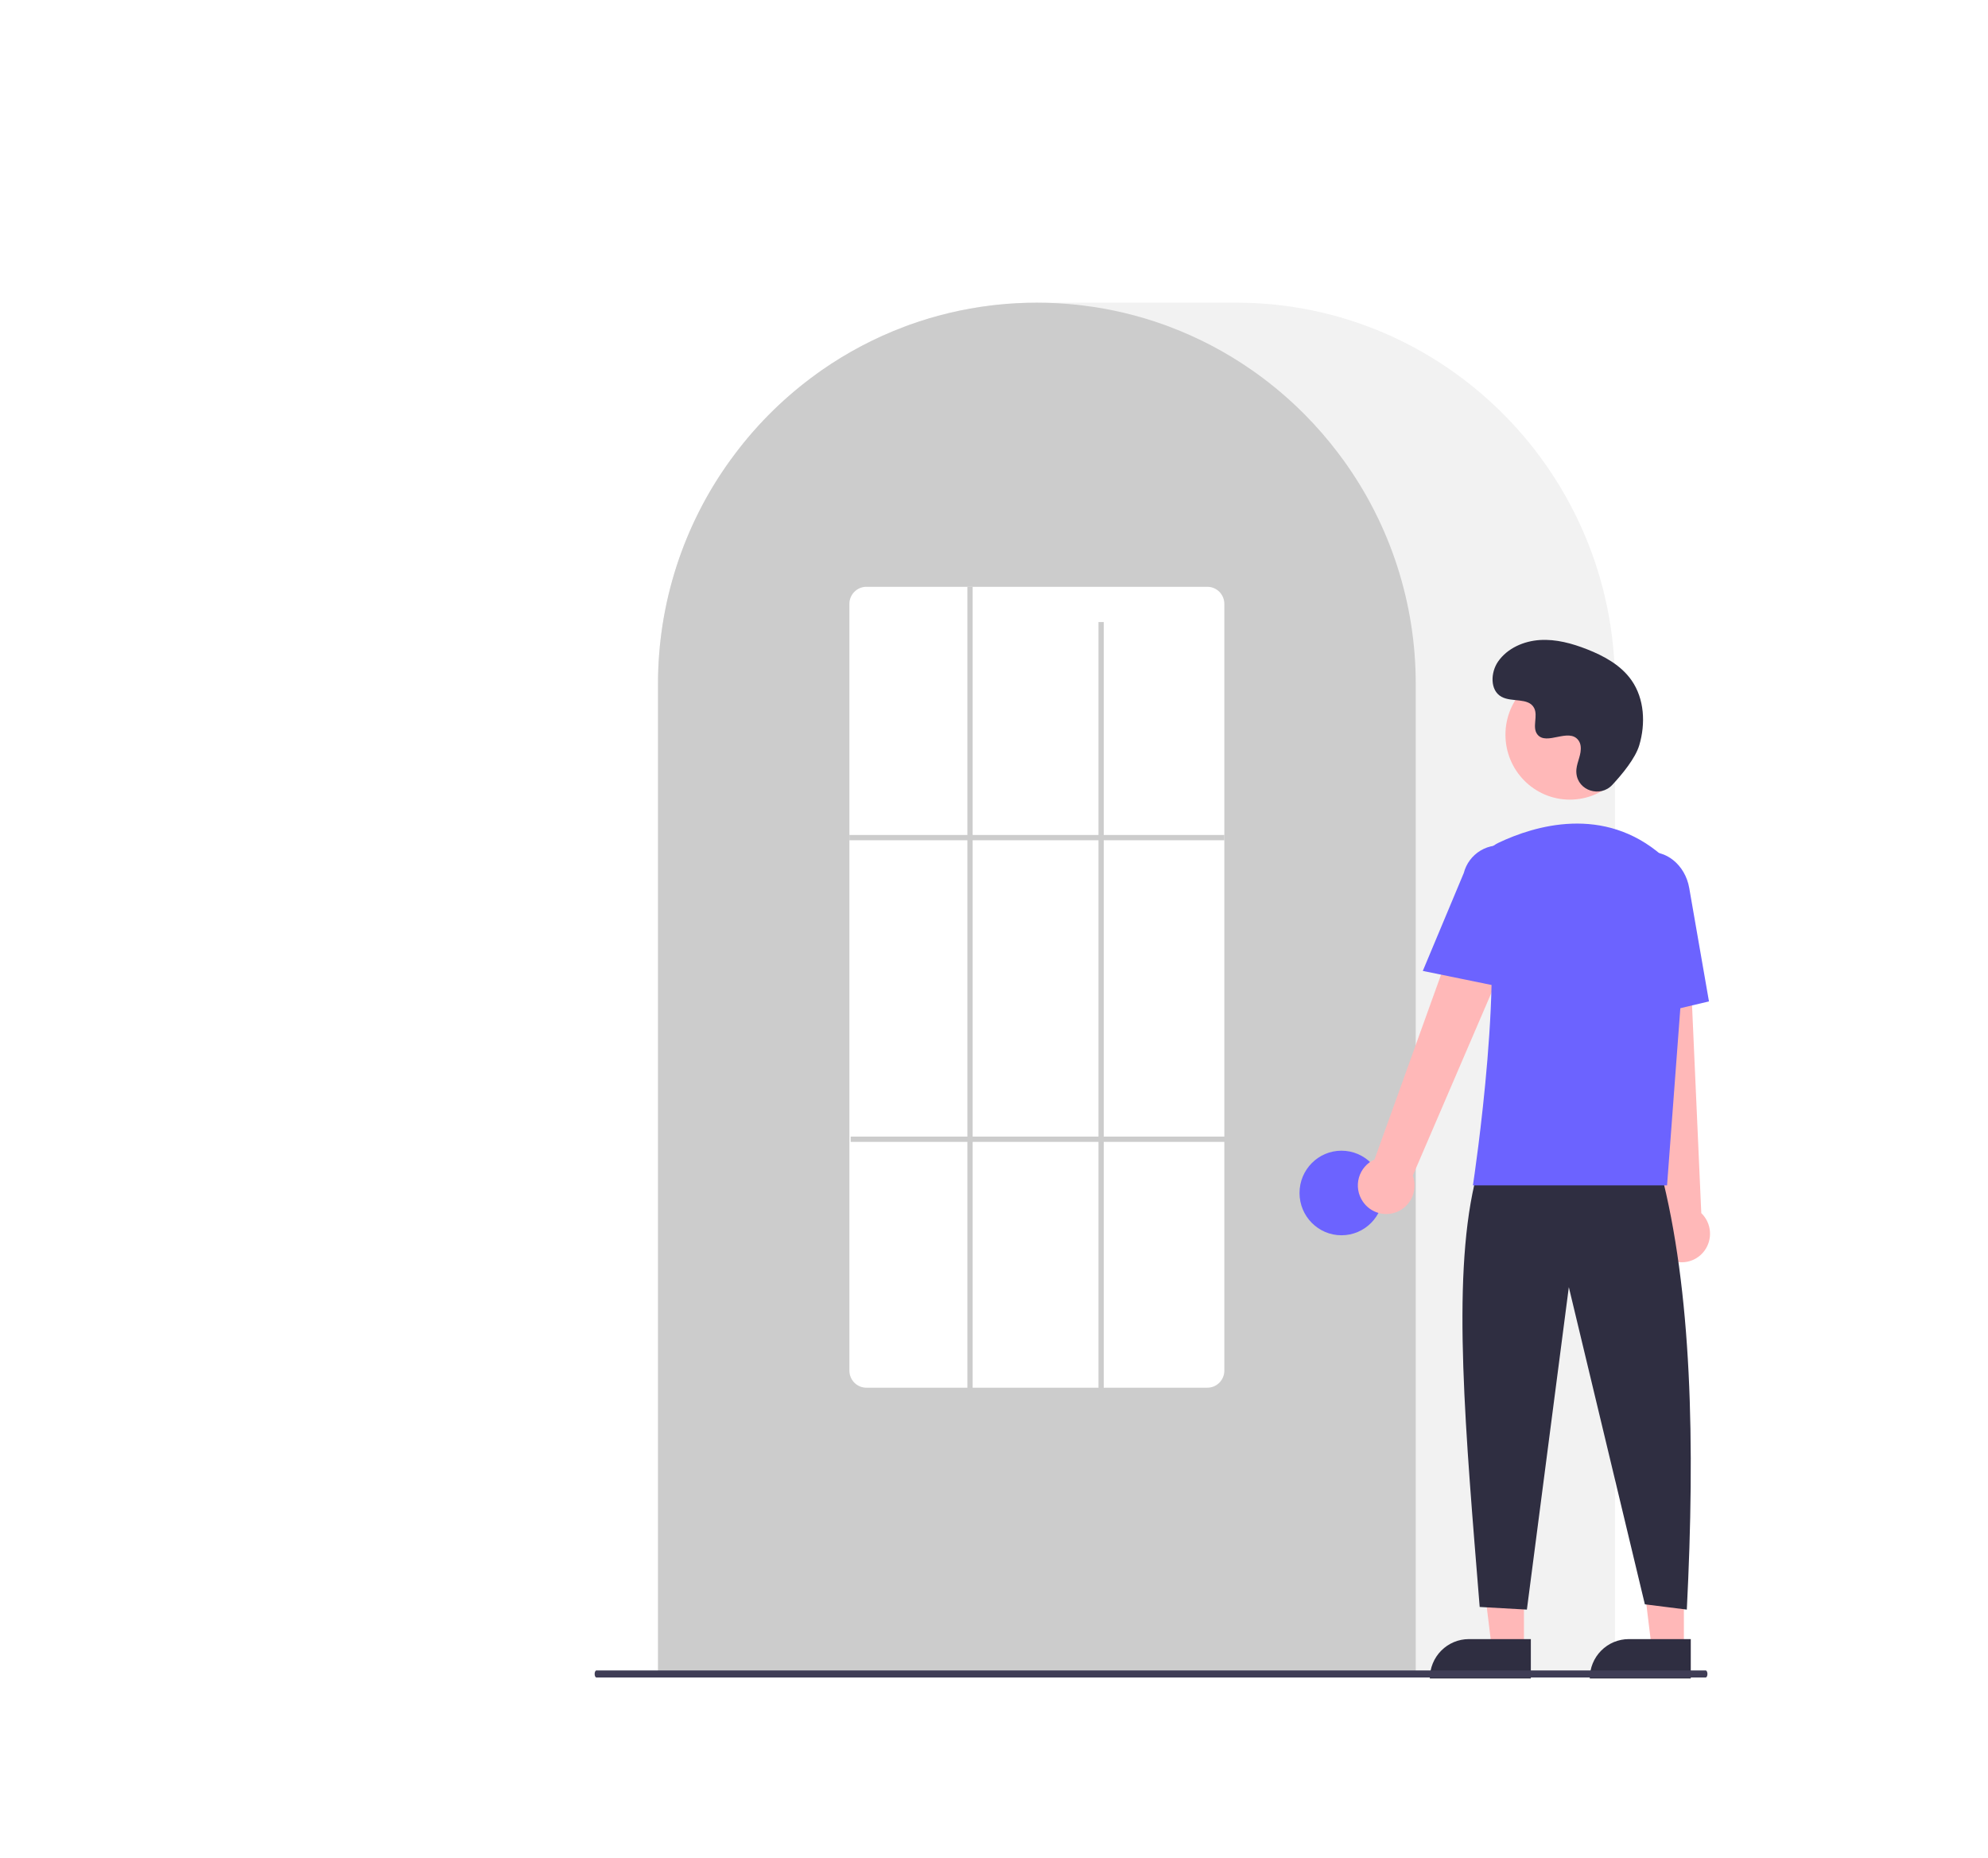 <svg width="565" height="528" viewBox="0 0 565 528" fill="none" xmlns="http://www.w3.org/2000/svg">
<rect width="565" height="528" fill="#E5E5E5"/>
<g id="Frame 1">
<rect width="565" height="528" fill="white"/>
<g id="loginUi 1">
<g id="window">
<path id="Vector" d="M458.99 475.791H187.008V194.526C187.008 134.685 235.311 86 294.684 86H351.316C410.688 86 458.99 134.685 458.99 194.526V475.791Z" fill="#F2F2F2"/>
<path id="Vector 2" d="M402.358 475.792H187.008V194.526C186.949 171.597 194.153 149.247 207.572 130.73C208.066 130.05 208.559 129.38 209.069 128.717C215.558 120.136 223.283 112.58 231.985 106.297C232.477 105.936 232.97 105.582 233.471 105.228C240.753 100.149 248.63 95.997 256.923 92.867C257.414 92.678 257.916 92.49 258.417 92.309C265.918 89.611 273.693 87.764 281.598 86.8C282.089 86.732 282.592 86.679 283.095 86.626C290.799 85.796 298.569 85.796 306.273 86.626C306.775 86.679 307.278 86.732 307.774 86.8C315.678 87.764 323.451 89.612 330.949 92.309C331.451 92.49 331.952 92.678 332.446 92.867C340.636 95.958 348.421 100.048 355.625 105.046C356.125 105.392 356.626 105.747 357.12 106.101C361.998 109.61 366.58 113.52 370.818 117.79C374.217 121.215 377.386 124.866 380.301 128.719C380.807 129.38 381.301 130.05 381.794 130.729C395.214 149.246 402.418 171.597 402.358 194.526V475.792Z" fill="#CCCCCC"/>
<path id="Vector 3" d="M343.119 394.303H246.248C244.972 394.31 243.746 393.806 242.838 392.904C241.93 392 241.414 390.771 241.404 389.485V171.556C241.414 170.269 241.93 169.04 242.838 168.137C243.746 167.233 244.972 166.731 246.248 166.737H343.119C344.394 166.731 345.621 167.233 346.529 168.137C347.436 169.04 347.952 170.269 347.962 171.556V389.485C347.952 390.771 347.436 392 346.529 392.904C345.621 393.806 344.394 394.31 343.119 394.303Z" fill="white"/>
<path id="Vector 4" d="M347.962 237.252H241.404V238.755H347.962V237.252Z" fill="#CCCCCC"/>
<path id="Vector 5" d="M348.334 322.954H241.777V324.457H348.334V322.954Z" fill="#CCCCCC"/>
<path id="Vector 6" d="M276.428 166.738H274.936V395.055H276.428V166.738Z" fill="#CCCCCC"/>
<path id="Vector 7" d="M313.685 176.754H312.195V405.071H313.685V176.754Z" fill="#CCCCCC"/>
</g>
<g id="rest">
<path id="Vector 8" d="M433.116 468.369H423.98L419.633 432.853L433.117 432.854L433.116 468.369Z" fill="#FFB8B8"/>
<path id="Vector 9" d="M417.454 465.738H435.073V476.918H406.361C406.361 475.45 406.647 473.996 407.206 472.64C407.763 471.283 408.58 470.051 409.61 469.012C410.641 467.974 411.863 467.151 413.209 466.589C414.555 466.027 415.997 465.738 417.454 465.738Z" fill="#2F2E41"/>
<path id="Vector 10" d="M478.57 468.369H469.434L465.088 432.853L478.571 432.854L478.57 468.369Z" fill="#FFB8B8"/>
<path id="Vector 11" d="M462.909 465.738H480.527V476.918H451.816C451.816 475.45 452.103 473.996 452.66 472.64C453.217 471.283 454.034 470.051 455.065 469.012C456.095 467.974 457.317 467.151 458.663 466.589C460.009 466.027 461.452 465.738 462.909 465.738Z" fill="#2F2E41"/>
<path id="Vector 12" d="M473.904 357.568C472.888 356.982 472.013 356.177 471.339 355.213C470.666 354.248 470.21 353.146 470.004 351.985C469.799 350.824 469.848 349.631 470.149 348.491C470.451 347.352 470.996 346.293 471.747 345.388L462.126 254.129L479.518 254.931L483.515 344.695C484.939 346.068 485.814 347.92 485.973 349.899C486.133 351.878 485.567 353.848 484.382 355.435C483.197 357.022 481.476 358.115 479.545 358.508C477.613 358.901 475.606 358.566 473.904 357.568Z" fill="#FFB8B8"/>
<path id="Vector 13" d="M461.022 290.39L459.529 255.886C458.396 249.4 462.08 243.268 467.746 242.267C473.413 241.268 478.947 245.766 480.085 252.3L485.698 284.541L461.022 290.39Z" fill="#6C63FF"/>
<path id="Vector 14" d="M471.951 332.682C480.829 366.762 481.797 410.091 479.402 457.355L467.479 455.853L445.87 365.728L433.947 457.355L420.535 456.604C416.528 407.013 412.626 364.44 419.045 336.438L471.951 332.682Z" fill="#2F2E41"/>
</g>
<g id="face">
<path id="Vector 15" d="M446.16 227.209C456.268 227.209 464.462 218.95 464.462 208.763C464.462 198.575 456.268 190.317 446.16 190.317C436.053 190.317 427.858 198.575 427.858 208.763C427.858 218.95 436.053 227.209 446.16 227.209Z" fill="#FFB8B8"/>
<path id="Vector 16" d="M458.22 223.019C454.805 226.684 448.464 224.717 448.019 219.708C447.985 219.32 447.987 218.929 448.027 218.54C448.257 216.322 449.529 214.308 449.224 211.965C449.155 211.383 448.939 210.828 448.598 210.352C445.876 206.68 439.49 211.995 436.922 208.67C435.347 206.632 437.199 203.422 435.99 201.145C434.395 198.138 429.673 199.621 426.71 197.974C423.415 196.142 423.612 191.046 425.782 187.946C428.427 184.165 433.066 182.148 437.647 181.858C442.228 181.566 446.777 182.814 451.054 184.494C455.912 186.403 460.732 189.041 463.722 193.348C467.359 198.584 467.709 205.625 465.89 211.749C464.784 215.474 461.008 220.025 458.22 223.019Z" fill="#2F2E41"/>
</g>
<g id="base">
<path id="Vector 17" d="M484.758 476.647H169.506C169.373 476.646 169.243 476.54 169.149 476.352C169.053 476.165 169 475.91 169 475.645C169 475.38 169.053 475.125 169.149 474.938C169.243 474.749 169.373 474.644 169.506 474.643H484.758C484.892 474.644 485.021 474.749 485.116 474.938C485.211 475.125 485.264 475.38 485.264 475.645C485.264 475.91 485.211 476.165 485.116 476.352C485.021 476.54 484.892 476.646 484.758 476.647Z" fill="#3F3D56"/>
</g>
<g id="lockarm">
<path id="Vector 18" d="M381.253 350.994C387.838 350.994 393.175 345.614 393.175 338.977C393.175 332.34 387.838 326.96 381.253 326.96C374.669 326.96 369.33 332.34 369.33 338.977C369.33 345.614 374.669 350.994 381.253 350.994Z" fill="#6C63FF"/>
<path id="Vector 19" d="M387.287 341.358C386.629 340.381 386.193 339.272 386.007 338.107C385.821 336.942 385.891 335.751 386.212 334.617C386.531 333.483 387.095 332.433 387.862 331.541C388.628 330.65 389.579 329.939 390.648 329.458L421.703 243.188L436.984 251.594L401.526 334.037C402.208 335.9 402.189 337.95 401.471 339.799C400.753 341.649 399.388 343.169 397.633 344.071C395.877 344.974 393.855 345.196 391.948 344.695C390.042 344.195 388.383 343.007 387.287 341.358Z" fill="#FFB8B8"/>
<path id="Vector 20" d="M473.787 336.813H418.61L418.677 336.38C418.776 335.733 428.51 271.461 421.331 250.433C420.61 248.367 420.673 246.105 421.508 244.084C422.344 242.061 423.891 240.422 425.853 239.481C436.115 234.61 455.814 228.612 472.44 243.168C474.887 245.345 476.797 248.066 478.021 251.115C479.244 254.165 479.747 257.46 479.489 260.739L473.787 336.813Z" fill="#6C63FF"/>
<path id="Vector 21" d="M429.207 280.959L404.366 275.879L416.01 248.068C416.707 245.375 418.435 243.07 420.816 241.659C423.197 240.248 426.035 239.847 428.709 240.542C431.385 241.238 433.675 242.974 435.081 245.371C436.486 247.767 436.892 250.627 436.208 253.324L429.207 280.959Z" fill="#6C63FF"/>
</g>
</g>
</g>
</svg>
